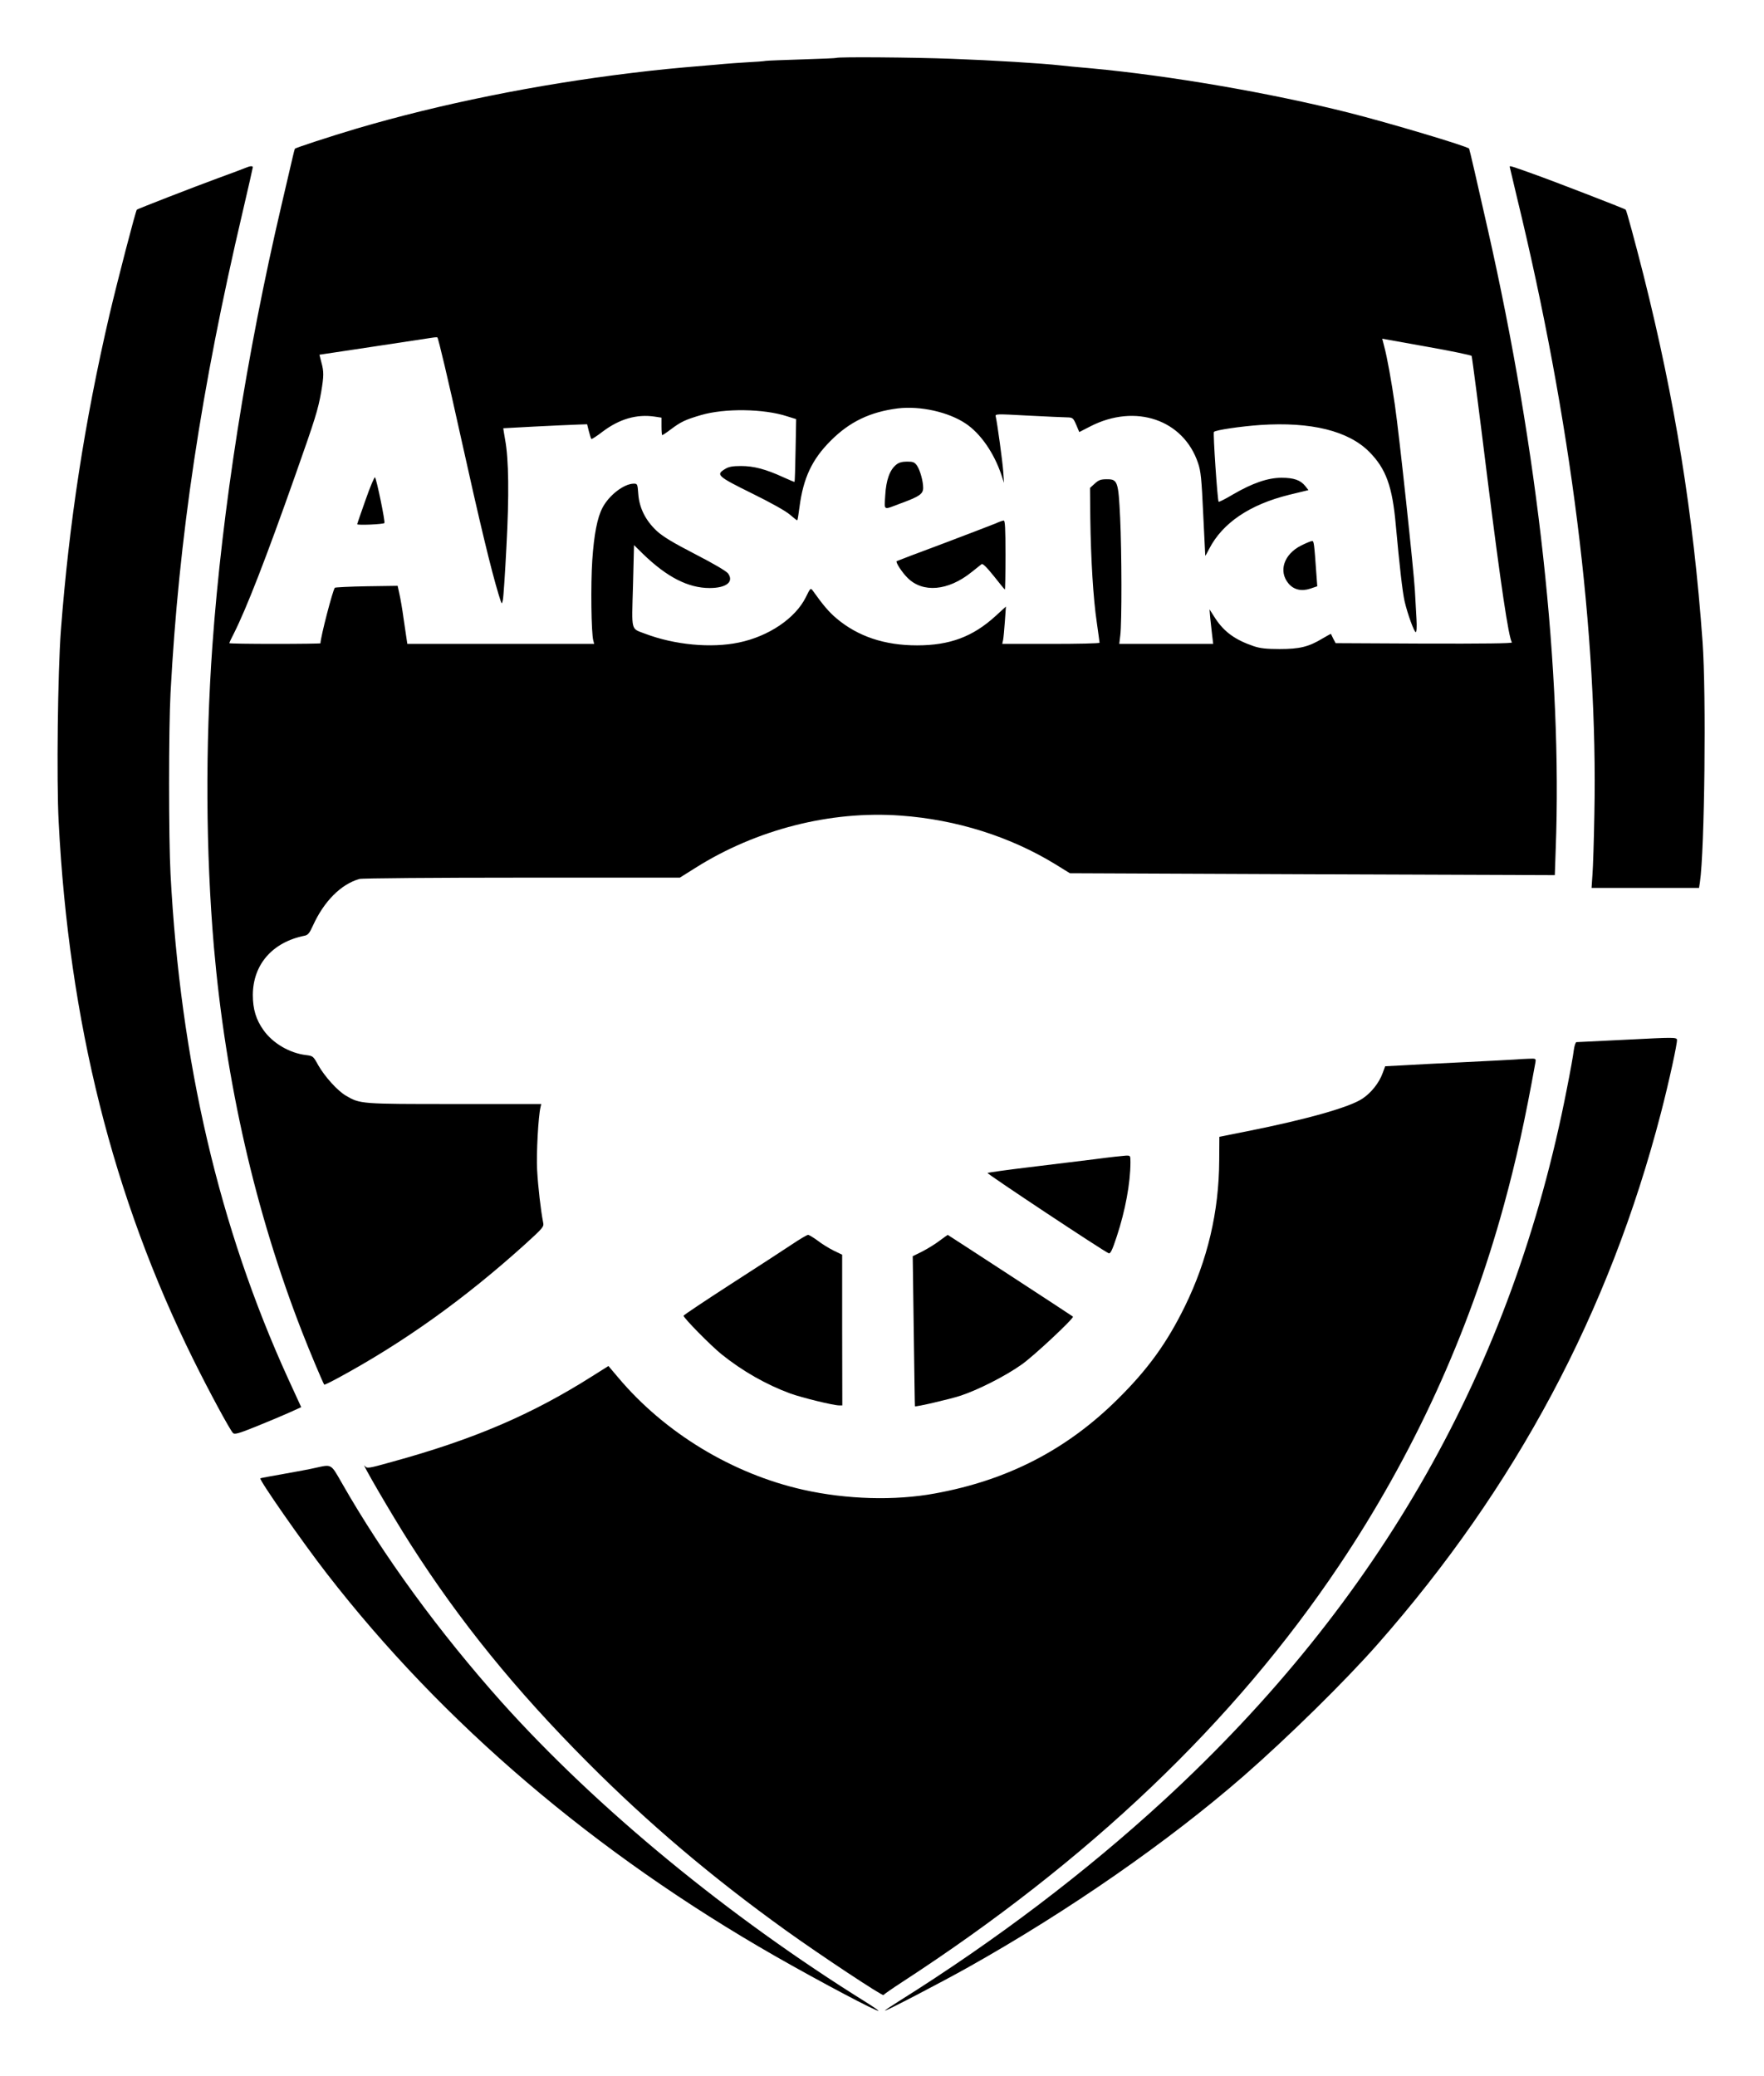 <svg version="1.0" xmlns="http://www.w3.org/2000/svg" width="1200pt" height="1412pt" viewBox="0 0 1200 1412" preserveAspectRatio="xMidYMid meet">
  <g transform="translate(0,1412) scale(0.1,-0.1)" fill="#000000" stroke="none">
    <path
      d="M5689 13726 c-2 -2 -105 -6 -229 -10 -124 -4 -237 -8 -250 -10 -14
-3 -72 -7 -130 -10 -58 -4 -127 -8 -155 -11 -27 -3 -78 -7 -113 -10 -240 -20
-330 -29 -512 -51 -654 -79 -1309 -212 -1875 -379 -178 -53 -414 -130 -419
-137 -1 -2 -8 -25 -14 -53 -6 -27 -41 -176 -77 -330 -238 -1016 -404 -2076
-470 -2995 -49 -688 -45 -1405 10 -2050 81 -925 282 -1804 600 -2620 48 -124
143 -350 151 -359 1 -2 43 18 91 44 449 243 863 539 1276 912 122 111 128 118
122 147 -16 80 -35 245 -41 357 -6 112 8 367 23 427 l5 22 -589 0 c-640 0
-643 0 -740 57 -57 33 -144 130 -188 207 -34 62 -36 63 -83 69 -111 13 -226
80 -289 169 -51 71 -73 143 -73 240 1 207 133 359 352 403 23 4 34 18 57 69
75 165 190 281 316 317 16 5 514 9 1105 9 l1075 0 105 66 c415 262 921 391
1397 356 379 -27 746 -143 1054 -332 l97 -60 1650 -7 1649 -6 6 174 c46 1200
-119 2705 -462 4219 -74 329 -124 544 -127 549 -11 16 -551 177 -821 245 -537
135 -1212 251 -1748 301 -93 8 -188 17 -210 20 -124 14 -465 35 -740 45 -261
10 -777 14 -786 6z m-2558 -2562 c137 -619 210 -920 261 -1088 22 -71 22 -71
29 -36 4 19 15 181 24 360 19 348 16 598 -9 730 -7 41 -13 76 -12 77 1 1 394
21 510 25 l60 2 12 -48 c7 -26 14 -50 17 -52 2 -3 38 20 78 51 115 86 231 119
353 101 l46 -7 0 -60 c0 -32 2 -59 5 -59 3 0 29 17 58 39 69 52 99 66 204 97
162 48 430 44 588 -8 l61 -19 -4 -212 c-2 -117 -5 -213 -7 -215 -1 -1 -36 13
-77 32 -120 55 -201 76 -287 76 -58 0 -84 -5 -108 -20 -65 -39 -53 -50 182
-166 132 -65 232 -121 260 -146 25 -22 47 -39 49 -37 2 2 9 43 15 92 26 196
85 322 211 448 129 130 269 197 458 221 152 18 343 -24 461 -103 101 -67 193
-200 243 -349 l18 -55 -5 75 c-5 71 -41 333 -51 375 -5 20 -3 20 218 8 123 -6
242 -12 265 -12 41 -1 43 -3 64 -50 l21 -50 76 39 c307 157 633 45 732 -250
19 -55 24 -107 35 -345 8 -154 14 -282 14 -285 1 -2 13 19 27 47 91 176 276
301 543 367 l132 32 -22 28 c-32 40 -77 56 -161 56 -93 0 -197 -36 -328 -112
-52 -31 -97 -54 -100 -51 -8 8 -39 468 -32 475 12 13 185 38 315 47 347 23
600 -40 742 -183 113 -114 157 -234 180 -496 26 -282 45 -452 60 -520 20 -86
65 -210 76 -210 6 0 8 36 5 88 -3 48 -8 137 -11 197 -7 128 -106 1054 -136
1260 -23 160 -53 327 -73 400 l-13 51 301 -54 c165 -29 303 -58 307 -63 3 -5
52 -382 108 -837 90 -717 143 -1075 166 -1112 4 -7 -193 -9 -596 -8 l-603 3
-16 30 c-8 17 -15 31 -16 33 -1 1 -26 -13 -57 -31 -94 -57 -156 -72 -292 -72
-91 0 -133 5 -175 19 -127 43 -202 97 -263 190 l-39 61 5 -60 c4 -33 9 -86 13
-117 l7 -58 -320 0 -319 0 7 58 c11 85 10 568 -1 800 -12 248 -17 262 -90 262
-41 0 -56 -5 -82 -29 l-33 -30 2 -208 c4 -279 20 -546 44 -706 10 -73 19 -135
19 -139 0 -5 -149 -8 -331 -8 l-331 0 6 28 c3 15 8 72 12 127 l7 99 -69 -63
c-155 -142 -312 -201 -536 -201 -221 0 -402 61 -547 183 -53 45 -92 91 -161
188 -16 21 -17 20 -48 -43 -71 -144 -253 -267 -457 -309 -188 -39 -435 -16
-636 60 -99 38 -92 9 -83 325 l7 278 61 -60 c163 -158 308 -232 453 -232 114
0 167 42 126 99 -12 16 -97 66 -223 131 -153 79 -219 119 -262 158 -76 71
-119 156 -126 252 -5 68 -6 70 -31 70 -67 -1 -167 -78 -212 -163 -36 -68 -58
-182 -70 -359 -11 -165 -7 -495 7 -545 l6 -23 -635 0 -636 0 -5 33 c-3 17 -12
82 -21 142 -8 61 -21 135 -28 165 l-12 55 -210 -3 c-116 -2 -213 -7 -217 -10
-14 -14 -98 -338 -98 -378 0 -2 -139 -4 -310 -4 -170 0 -310 2 -310 5 0 3 13
32 30 64 87 173 218 509 418 1076 137 388 155 446 177 569 18 108 19 137 1
202 l-13 51 346 52 c190 29 369 56 396 60 28 5 55 8 60 6 6 -1 76 -298 156
-661z"/>
    <path d="M6098 10960 c-45 -35 -70 -105 -76 -209 -6 -108 -17 -101 103 -56
131 48 155 65 155 107 0 45 -21 120 -42 151 -17 23 -26 27 -67 27 -33 0 -56
-6 -73 -20z"/>
    <path d="M2487 10720 c-31 -88 -57 -162 -57 -166 0 -8 176 -1 185 8 7 7 -53
298 -64 311 -4 4 -33 -64 -64 -153z"/>
    <path d="M6772 10559 c-24 -10 -184 -71 -355 -136 -172 -64 -314 -118 -317
-120 -9 -7 35 -75 73 -113 104 -105 277 -90 436 38 31 25 61 49 68 54 8 7 33
-18 84 -81 39 -50 73 -91 75 -91 2 0 4 106 4 235 0 182 -3 235 -12 234 -7 0
-32 -9 -56 -20z"/>
    <path d="M8851 10409 c-117 -59 -156 -175 -85 -259 36 -42 88 -54 148 -34 l47
16 -6 82 c-15 212 -17 226 -29 226 -7 0 -41 -14 -75 -31z"/>
    <path
      d="M1675 12980 c-11 -5 -99 -38 -195 -73 -169 -62 -541 -207 -549 -213
-8 -7 -132 -485 -186 -714 -171 -736 -275 -1417 -331 -2150 -21 -282 -30
-1017 -15 -1300 70 -1360 368 -2551 917 -3660 106 -214 247 -475 269 -498 10
-11 38 -4 161 46 82 33 184 76 226 95 l77 35 -89 194 c-469 1028 -733 2159
-800 3433 -13 245 -13 985 0 1230 56 1057 208 2071 491 3275 38 163 69 299 69
303 0 9 -20 8 -45 -3z"/>
    <path
      d="M10270 12986 c0 -2 22 -95 49 -207 368 -1512 552 -2978 527 -4198 -3
-177 -9 -363 -13 -412 l-6 -89 366 0 365 0 6 38 c32 215 44 1277 18 1637 -63
871 -187 1639 -402 2495 -56 220 -115 439 -121 444 -8 7 -499 197 -635 245
-140 50 -154 55 -154 47z"/>
    <path
      d="M11070 7048 c-184 -9 -340 -17 -346 -17 -6 -1 -14 -25 -18 -55 -3
-29 -24 -147 -47 -262 -368 -1894 -1270 -3485 -2739 -4838 -535 -492 -1145
-955 -1807 -1370 -51 -32 -93 -60 -93 -63 0 -7 385 193 570 297 682 383 1359
854 1870 1299 302 264 691 646 911 896 942 1070 1576 2259 1928 3615 54 208
113 478 109 498 -3 16 -26 16 -338 0z"/>
    <path
      d="M10310 6913 c-19 -1 -174 -10 -345 -18 -170 -8 -362 -18 -426 -22
l-116 -6 -17 -46 c-24 -67 -79 -136 -139 -175 -87 -58 -376 -140 -782 -221
l-190 -38 -1 -161 c-2 -349 -79 -676 -233 -991 -122 -249 -251 -428 -455 -630
-348 -346 -751 -554 -1246 -644 -271 -50 -600 -41 -895 25 -482 108 -943 387
-1260 764 l-66 78 -108 -68 c-413 -262 -809 -432 -1368 -585 -157 -44 -166
-45 -180 -28 -41 52 183 -333 307 -527 337 -528 717 -996 1205 -1486 414 -416
848 -784 1352 -1146 234 -168 657 -448 663 -439 3 5 59 44 125 87 1273 828
2259 1767 2974 2834 504 751 881 1574 1121 2450 85 310 145 585 215 973 4 27
4 27 -48 25 -28 -1 -68 -3 -87 -5z"/>
    <path d="M7450 6235 c-96 -12 -299 -37 -450 -55 -151 -18 -278 -36 -282 -39
-6 -5 790 -533 824 -546 12 -5 25 22 56 117 57 173 92 361 92 501 0 47 0 47
-32 46 -18 -1 -112 -11 -208 -24z"/>
    <path d="M5390 5657 c-52 -35 -240 -157 -417 -271 -178 -115 -323 -212 -323
-216 0 -15 184 -202 258 -262 143 -115 305 -207 468 -267 81 -29 293 -81 333
-81 l21 0 -1 513 0 512 -58 28 c-32 16 -81 46 -109 68 -29 21 -58 39 -65 39
-7 0 -55 -28 -107 -63z"/>
    <path d="M6390 5679 c-30 -23 -83 -55 -118 -73 l-63 -31 7 -510 c4 -280 7
-511 8 -511 4 -6 240 49 307 71 120 39 308 134 419 213 83 58 359 317 349 326
-8 7 -850 556 -852 556 -1 0 -27 -19 -57 -41z"/>
    <path
      d="M2145 4135 c-33 -8 -130 -26 -215 -41 -85 -15 -157 -28 -159 -30 -10
-9 289 -438 453 -649 787 -1016 1823 -1900 3051 -2602 301 -172 692 -379 701
-371 1 2 -36 28 -84 58 -937 583 -1831 1319 -2478 2040 -425 476 -803 992
-1089 1493 -75 131 -67 127 -180 102z"/>
  </g>
</svg>